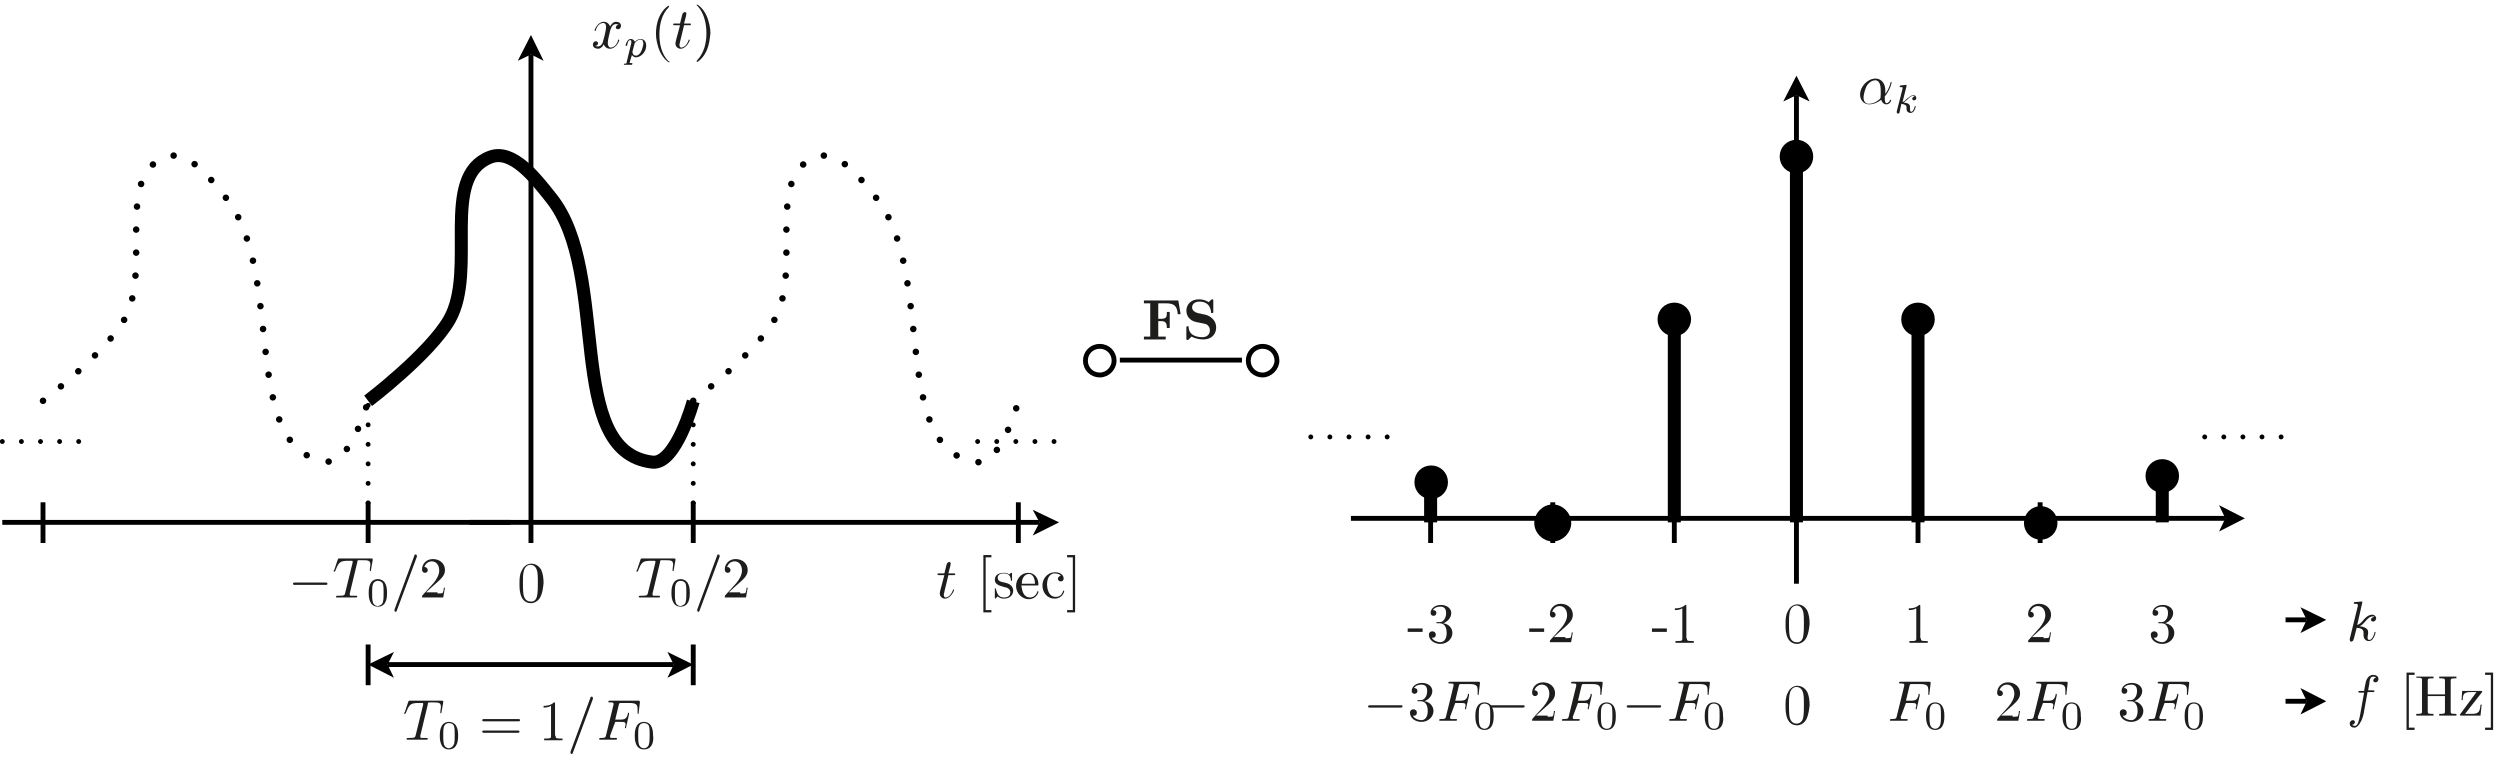 <?xml version="1.0" encoding="utf-8"?>
<!-- Generator: Adobe Illustrator 22.1.0, SVG Export Plug-In . SVG Version: 6.00 Build 0)  -->
<svg version="1.1" id="Layer_1" xmlns="http://www.w3.org/2000/svg" xmlns:xlink="http://www.w3.org/1999/xlink" x="0px" y="0px"
	 viewBox="0 0 436 135.3" style="enable-background:new 0 0 436 135.3;" xml:space="preserve">
<style type="text/css">
	.st0{fill:none;stroke:#000000;stroke-width:0.85;stroke-miterlimit:10;}
	.st1{fill:#1D1D1B;}
	.st2{fill:none;stroke:#000000;stroke-width:2.268;stroke-miterlimit:10;}
	.st3{stroke:#000000;stroke-width:0.85;stroke-miterlimit:10;}
	.st4{fill:none;stroke:#000000;stroke-width:0.85;stroke-linecap:round;stroke-miterlimit:10;stroke-dasharray:0,3.331;}
	.st5{fill:none;stroke:#000000;stroke-width:0.85;stroke-linecap:round;stroke-miterlimit:10;stroke-dasharray:0,3.402;}
	.st6{fill:none;stroke:#000000;stroke-width:1.134;stroke-linecap:round;stroke-miterlimit:10;stroke-dasharray:0,4.016;}
</style>
<g>
	<path class="st0" d="M194.3,62.9c0-1.4-1.1-2.5-2.5-2.5c-1.4,0-2.5,1.1-2.5,2.5s1.1,2.5,2.5,2.5C193.2,65.4,194.3,64.2,194.3,62.9
		L194.3,62.9z M195.3,62.8h21.3 M222.7,62.9c0-1.4-1.1-2.5-2.5-2.5c-1.4,0-2.5,1.1-2.5,2.5s1.1,2.5,2.5,2.5
		C221.5,65.4,222.7,64.2,222.7,62.9L222.7,62.9z"/>
	<g>
		<path class="st1" d="M205.9,54.8h-0.5c-0.1-1.2-0.4-1.9-2-1.9H202v2.7h0.5c1,0,1-0.4,1-1.2h0.5v2.8h-0.5c0-0.7-0.1-1.2-1-1.2H202
			v2.7h1.3v0.5c-0.4,0-1.5,0-2,0c-0.4,0-1.4,0-1.8,0v-0.5h1.1v-5.8h-1.1v-0.5h6L205.9,54.8z"/>
		<path class="st1" d="M212.1,57.1c0,1-0.6,2.1-2.3,2.1c-0.4,0-1.3-0.1-2-0.5l-0.5,0.5c-0.1,0.1-0.1,0.1-0.2,0.1
			c-0.2,0-0.2-0.1-0.2-0.3v-1.8c0-0.2,0-0.3,0.2-0.3c0.2,0,0.2,0,0.2,0.2c0.1,1.5,1.6,1.7,2.4,1.7c1,0,1.3-0.7,1.3-1.2
			c0-0.5-0.2-0.7-0.4-0.9c-0.2-0.2-0.4-0.2-1.3-0.4c-1.1-0.2-1.4-0.3-1.9-0.8c-0.2-0.2-0.5-0.7-0.5-1.3c0-1,0.7-2,2.2-2
			c0.5,0,1.1,0.1,1.7,0.5l0.4-0.4c0.1-0.1,0.1-0.1,0.2-0.1c0.2,0,0.2,0.1,0.2,0.3v1.8c0,0.2,0,0.3-0.2,0.3c-0.2,0-0.2,0-0.2-0.3
			c-0.2-1.4-1.2-1.7-2-1.7c-1,0-1.3,0.6-1.3,1c0,0.6,0.6,0.9,1,1l1.4,0.3C211.3,55.2,212.1,56,212.1,57.1z"/>
	</g>
	<polyline points="387,92.7 391.5,90.4 387,88.1 388.1,90.4 	"/>
	<line class="st0" x1="235.6" y1="90.4" x2="388.1" y2="90.4"/>
	<polyline points="315.6,17.7 313.3,13.2 311,17.7 313.3,16.6 	"/>
	<line class="st0" x1="313.3" y1="101.8" x2="313.3" y2="16.6"/>
	<line class="st2" x1="313.3" y1="91.1" x2="313.3" y2="27.4"/>
	<path class="st3" d="M315.8,27.3c0-1.4-1.1-2.5-2.5-2.5s-2.5,1.1-2.5,2.5s1.1,2.5,2.5,2.5S315.8,28.7,315.8,27.3L315.8,27.3z"/>
	<path class="st3" d="M358.4,91.2c0-1.4-1.1-2.5-2.5-2.5s-2.5,1.1-2.5,2.5s1.1,2.5,2.5,2.5S358.4,92.6,358.4,91.2L358.4,91.2z"/>
	<path class="st3" d="M294.5,55.7c0-1.4-1.1-2.5-2.5-2.5s-2.5,1.1-2.5,2.5s1.1,2.5,2.5,2.5S294.5,57,294.5,55.7L294.5,55.7z"/>
	<line class="st2" x1="292" y1="91.1" x2="292" y2="55.7"/>
	<path class="st3" d="M252.1,84.1c0-1.4-1.1-2.5-2.5-2.5s-2.5,1.1-2.5,2.5s1.1,2.5,2.5,2.5S252.1,85.5,252.1,84.1L252.1,84.1z"/>
	<line class="st2" x1="249.5" y1="91.1" x2="249.5" y2="84.1"/>
	<path class="st3" d="M273.6,91.2c0-1.5-1.3-2.8-2.8-2.8s-2.8,1.3-2.8,2.8s1.3,2.8,2.8,2.8S273.6,92.7,273.6,91.2L273.6,91.2z"/>
	<g>
		<path class="st1" d="M328.7,16.5c0.5-0.6,0.8-1.3,1-2c0-0.2,0-0.2,0.1-0.2c0.1,0,0.1,0.1,0.1,0.1c0,0-0.2,1.2-1.1,2.3
			c-0.1,0.1-0.1,0.1-0.1,0.3c0,0.2,0,1,0.3,1c0,0,0.4,0,0.6-0.5c0-0.1,0.1-0.1,0.1-0.1c0.1,0,0.1,0,0.1,0.1c0,0.2-0.3,0.7-0.8,0.7
			c-0.4,0-0.8-0.3-0.9-0.8c-0.8,0.6-1.5,0.8-2.1,0.8c-1,0-1.6-0.8-1.6-1.7c0-1.4,1.3-2.8,2.7-2.8c0.7,0,1.7,0.5,1.7,2.1V16.5z
			 M328,16.1c0-0.8,0-2.1-1-2.1c-0.3,0-0.9,0.2-1.4,0.9c-0.3,0.5-0.6,1.6-0.6,2.1c0,0.6,0.3,1.1,0.9,1.1c0.4,0,1.2-0.1,2-0.9
			C328,17.1,328,16.5,328,16.1z"/>
	</g>
	<g>
		<path class="st1" d="M331.8,17.8c0.3-0.1,0.5-0.3,0.8-0.6c0.4-0.3,0.7-0.6,1.1-0.6c0.4,0,0.5,0.3,0.5,0.5c0,0.3-0.2,0.4-0.4,0.4
			c-0.2,0-0.3-0.1-0.3-0.3c0-0.1,0.1-0.3,0.4-0.4c-0.1-0.1-0.1-0.1-0.2-0.1c-0.4,0-0.7,0.3-1.1,0.7c-0.1,0.1-0.4,0.3-0.6,0.5
			c0.3,0,1.1,0.1,1.1,0.7c0,0.1,0,0.2,0,0.2c0,0.2,0,0.2,0,0.3c0,0.2,0.1,0.4,0.2,0.4c0.3,0,0.5-0.5,0.6-0.8c0-0.1,0-0.2,0.1-0.2
			c0,0,0.1,0,0.1,0.1c0,0-0.2,1.1-0.9,1.1c-0.3,0-0.7-0.2-0.7-0.7c0-0.1,0-0.1,0-0.2c0-0.1,0-0.1,0-0.1c0-0.4-0.4-0.5-0.9-0.6
			c0,0.1-0.3,1.3-0.3,1.4c0,0.2-0.1,0.3-0.3,0.3c-0.2,0-0.2-0.1-0.2-0.2c0,0,0,0,0-0.2l1-3.9c0-0.1,0-0.1,0-0.2c0-0.1,0-0.1-0.3-0.1
			c-0.1,0-0.2,0-0.2-0.1c0-0.1,0.1-0.2,0.2-0.2c0.2,0,0.8-0.1,0.9-0.1c0.1,0,0.1,0.1,0.1,0.1c0,0,0,0.1,0,0.1L331.8,17.8z"/>
	</g>
	<g>
		<path class="st1" d="M315.1,111.1c-0.4,0.9-1.2,1.2-1.7,1.2c-0.5,0-1.2-0.2-1.6-1c-0.4-0.8-0.4-1.7-0.4-2.4c0-0.8,0-1.6,0.4-2.3
			c0.4-0.9,1.1-1.2,1.7-1.2c0.4,0,1.2,0.2,1.7,1.1c0.3,0.7,0.4,1.5,0.4,2.3C315.5,109.7,315.4,110.4,315.1,111.1z M314.5,110.8
			c0.1-0.6,0.1-1.3,0.1-2.1c0-0.6,0-1.4-0.1-1.9c-0.2-1-0.8-1.2-1.2-1.2c-0.2,0-1,0.1-1.2,1.3c-0.1,0.5-0.1,1.2-0.1,1.8
			c0,0.6,0,1.5,0.1,2.1c0.2,1,0.8,1.2,1.2,1.2C313.8,112.1,314.4,111.8,314.5,110.8z"/>
		<path class="st1" d="M335,111.3c0,0.4,0,0.5,0.9,0.5h0.3v0.3c-0.3,0-1.2,0-1.6,0s-1.3,0-1.6,0v-0.3h0.3c0.9,0,0.9-0.1,0.9-0.5
			v-5.2c-0.5,0.3-1.1,0.3-1.3,0.3v-0.3c0.3,0,1.2,0,1.8-0.6c0.2,0,0.2,0,0.2,0.3V111.3z"/>
		<path class="st1" d="M356.4,111.3c0.2,0,0.9,0,0.9-0.1c0.1-0.1,0.2-0.6,0.2-0.9h0.2l-0.3,1.7h-3.7c0-0.2,0-0.3,0.1-0.4l1.9-2.1
			c0.5-0.6,1-1.4,1-2.2c0-0.8-0.4-1.6-1.3-1.6c-0.6,0-1.1,0.4-1.3,1c0,0,0,0,0.1,0c0.3,0,0.5,0.3,0.5,0.5c0,0.4-0.3,0.5-0.5,0.5
			c0,0-0.5,0-0.5-0.6c0-0.9,0.7-1.8,1.9-1.8c1.2,0,2.1,0.8,2.1,1.9c0,1-0.6,1.5-2.2,2.9l-1.1,1H356.4z"/>
		<path class="st1" d="M379.2,110.4c0,1-0.9,1.9-2.1,1.9c-1.1,0-2-0.7-2-1.6c0-0.4,0.3-0.6,0.6-0.6c0.3,0,0.6,0.2,0.6,0.6
			c0,0.4-0.3,0.6-0.7,0.5c0.3,0.6,1.1,0.8,1.5,0.8c0.4,0,1.1-0.3,1.1-1.6c0-1-0.4-1.7-1.2-1.7h-0.4c-0.2,0-0.2,0-0.2-0.1
			c0-0.1,0.1-0.1,0.1-0.1c0.1,0,0.3,0,0.4,0c0.2,0,0.6,0,0.9-0.5c0.3-0.4,0.3-1,0.3-1.1c0-0.9-0.5-1.1-1-1.1c-0.4,0-1,0.1-1.3,0.6
			c0.1,0,0.6,0,0.6,0.5c0,0.3-0.2,0.5-0.5,0.5c-0.3,0-0.5-0.2-0.5-0.5c0-0.8,0.8-1.4,1.8-1.4c1,0,1.8,0.6,1.8,1.4
			c0,0.8-0.6,1.5-1.4,1.8C378.5,108.8,379.2,109.5,379.2,110.4z"/>
	</g>
	<g>
		<path class="st1" d="M288.1,110.2v-0.6h2.6v0.6H288.1z"/>
		<path class="st1" d="M294.2,111.3c0,0.4,0,0.5,0.9,0.5h0.3v0.3c-0.3,0-1.2,0-1.6,0s-1.3,0-1.6,0v-0.3h0.3c0.9,0,0.9-0.1,0.9-0.5
			v-5.2c-0.5,0.3-1.1,0.3-1.3,0.3v-0.3c0.3,0,1.2,0,1.8-0.6c0.2,0,0.2,0,0.2,0.3V111.3z"/>
	</g>
	<g>
		<path class="st1" d="M266.7,110.2v-0.6h2.6v0.6H266.7z"/>
		<path class="st1" d="M273,111.3c0.2,0,0.9,0,0.9-0.1c0.1-0.1,0.2-0.6,0.2-0.9h0.2l-0.3,1.7h-3.7c0-0.2,0-0.3,0.1-0.4l1.9-2.1
			c0.5-0.6,1-1.4,1-2.2c0-0.8-0.4-1.6-1.3-1.6c-0.6,0-1.1,0.4-1.3,1c0,0,0,0,0.1,0c0.3,0,0.5,0.3,0.5,0.5c0,0.4-0.3,0.5-0.5,0.5
			c0,0-0.5,0-0.5-0.6c0-0.9,0.7-1.8,1.9-1.8c1.2,0,2.1,0.8,2.1,1.9c0,1-0.6,1.5-2.2,2.9l-1.1,1H273z"/>
	</g>
	<g>
		<path class="st1" d="M245.5,110.2v-0.6h2.6v0.6H245.5z"/>
		<path class="st1" d="M253.3,110.4c0,1-0.9,1.9-2.1,1.9c-1.1,0-2-0.7-2-1.6c0-0.4,0.3-0.6,0.6-0.6c0.3,0,0.6,0.2,0.6,0.6
			c0,0.4-0.3,0.6-0.7,0.5c0.3,0.6,1.1,0.8,1.5,0.8c0.4,0,1.1-0.3,1.1-1.6c0-1-0.4-1.7-1.2-1.7h-0.4c-0.2,0-0.2,0-0.2-0.1
			c0-0.1,0.1-0.1,0.1-0.1c0.1,0,0.3,0,0.4,0c0.2,0,0.6,0,0.9-0.5c0.3-0.4,0.3-1,0.3-1.1c0-0.9-0.5-1.1-1-1.1c-0.4,0-1,0.1-1.3,0.6
			c0.1,0,0.6,0,0.6,0.5c0,0.3-0.2,0.5-0.5,0.5c-0.3,0-0.5-0.2-0.5-0.5c0-0.8,0.8-1.4,1.8-1.4c1,0,1.8,0.6,1.8,1.4
			c0,0.8-0.6,1.5-1.4,1.8C252.6,108.8,253.3,109.5,253.3,110.4z"/>
	</g>
	<polyline points="401.2,124.6 405.7,122.3 401.2,120 402.3,122.3 	"/>
	<line class="st0" x1="398.6" y1="122.3" x2="402.3" y2="122.3"/>
	<g>
		<path class="st1" d="M331.5,125c0,0.1,0,0.2,0,0.2c0,0.1,0,0.2,0.3,0.2c0.2,0,0.3,0,0.5,0c0.2,0,0.2,0,0.3,0c0,0,0.1,0,0.1,0.1
			c0,0.2-0.1,0.2-0.2,0.2c-0.3,0-1.2,0-1.5,0c-0.3,0-1,0-1.3,0c0,0-0.1,0-0.1-0.1c0-0.2,0.1-0.2,0.3-0.2c0.8,0,0.8-0.1,0.9-0.5
			l1.3-5.3c0-0.2,0-0.2,0-0.2c0-0.2-0.3-0.2-0.6-0.2c-0.2,0-0.3,0-0.3-0.1c0-0.2,0.1-0.2,0.3-0.2h4.9c0.3,0,0.3,0,0.3,0.3l-0.2,1.7
			c0,0.2,0,0.3-0.1,0.3c-0.1,0-0.1-0.1-0.1-0.1c0,0,0,0,0-0.2c0-0.3,0-0.3,0-0.5c0-0.8-0.2-1.1-1.5-1.1h-1.3c-0.4,0-0.4,0-0.5,0.4
			l-0.6,2.5h0.9c0.8,0,1.1-0.2,1.3-1c0-0.2,0-0.2,0.1-0.2s0.1,0.1,0.1,0.1c0,0,0,0,0,0.2l-0.5,2.2c0,0.2,0,0.2-0.1,0.2
			c-0.1,0-0.1,0-0.1-0.1c0,0,0-0.1,0-0.1c0.1-0.3,0.1-0.4,0.1-0.5c0-0.3-0.1-0.4-0.8-0.4h-1L331.5,125z"/>
	</g>
	<g>
		<path class="st1" d="M337.5,127.3c-1.6,0-1.6-1.9-1.6-2.4s0-2.4,1.6-2.4c0.6,0,1,0.3,1.2,0.6c0.3,0.5,0.4,1,0.4,1.8
			C339.1,125.5,339.1,127.3,337.5,127.3z M338.4,126.3c0.1-0.4,0.1-1,0.1-1.5c0-0.6,0-1.1-0.1-1.5c-0.1-0.4-0.5-0.6-0.9-0.6
			c-0.3,0-0.7,0.1-0.9,0.7c-0.1,0.4-0.1,0.9-0.1,1.4c0,0.5,0,1.1,0.1,1.5c0.1,0.6,0.6,0.8,0.9,0.8
			C337.7,127.1,338.2,127,338.4,126.3z"/>
	</g>
	<g>
		<path class="st1" d="M351,125c0.2,0,0.9,0,0.9-0.1c0.1-0.1,0.2-0.6,0.2-0.9h0.2l-0.3,1.7h-3.7c0-0.2,0-0.3,0.1-0.4l1.9-2.1
			c0.5-0.6,1-1.4,1-2.2c0-0.8-0.4-1.6-1.3-1.6c-0.6,0-1.1,0.4-1.3,1c0,0,0,0,0.1,0c0.3,0,0.5,0.3,0.5,0.5c0,0.4-0.3,0.5-0.5,0.5
			c0,0-0.5,0-0.5-0.6c0-0.9,0.7-1.8,1.9-1.8c1.2,0,2.1,0.8,2.1,1.9c0,1-0.6,1.5-2.2,2.9l-1.1,1H351z"/>
	</g>
	<g>
		<path class="st1" d="M355.4,125c0,0.1,0,0.2,0,0.2c0,0.1,0,0.2,0.3,0.2c0.2,0,0.3,0,0.5,0c0.2,0,0.2,0,0.3,0c0,0,0.1,0,0.1,0.1
			c0,0.2-0.1,0.2-0.2,0.2c-0.3,0-1.2,0-1.5,0c-0.3,0-1,0-1.3,0c0,0-0.1,0-0.1-0.1c0-0.2,0.1-0.2,0.3-0.2c0.8,0,0.8-0.1,0.9-0.5
			l1.3-5.3c0-0.2,0-0.2,0-0.2c0-0.2-0.3-0.2-0.6-0.2c-0.2,0-0.3,0-0.3-0.1c0-0.2,0.1-0.2,0.3-0.2h4.9c0.3,0,0.3,0,0.3,0.3l-0.2,1.7
			c0,0.2,0,0.3-0.1,0.3c-0.1,0-0.1-0.1-0.1-0.1c0,0,0,0,0-0.2c0-0.3,0-0.3,0-0.5c0-0.8-0.2-1.1-1.5-1.1h-1.3c-0.4,0-0.4,0-0.5,0.4
			l-0.6,2.5h0.9c0.8,0,1.1-0.2,1.3-1c0-0.2,0-0.2,0.1-0.2s0.1,0.1,0.1,0.1c0,0,0,0,0,0.2l-0.5,2.2c0,0.2,0,0.2-0.1,0.2
			c-0.1,0-0.1,0-0.1-0.1c0,0,0-0.1,0-0.1c0.1-0.3,0.1-0.4,0.1-0.5c0-0.3-0.1-0.4-0.8-0.4h-1L355.4,125z"/>
	</g>
	<g>
		<path class="st1" d="M361.3,127.3c-1.6,0-1.6-1.9-1.6-2.4s0-2.4,1.6-2.4c0.6,0,1,0.3,1.2,0.6c0.3,0.5,0.4,1,0.4,1.8
			C363,125.5,363,127.3,361.3,127.3z M362.2,126.3c0.1-0.4,0.1-1,0.1-1.5c0-0.6,0-1.1-0.1-1.5c-0.1-0.4-0.5-0.6-0.9-0.6
			c-0.3,0-0.7,0.1-0.9,0.7c-0.1,0.4-0.1,0.9-0.1,1.4c0,0.5,0,1.1,0.1,1.5c0.1,0.6,0.6,0.8,0.9,0.8
			C361.6,127.1,362.1,127,362.2,126.3z"/>
	</g>
	<g>
		<path class="st1" d="M373.8,124c0,1-0.9,1.9-2.1,1.9c-1.1,0-2-0.7-2-1.6c0-0.4,0.3-0.6,0.6-0.6c0.3,0,0.6,0.2,0.6,0.6
			c0,0.4-0.3,0.6-0.7,0.5c0.3,0.6,1.1,0.8,1.5,0.8c0.4,0,1.1-0.3,1.1-1.6c0-1-0.4-1.7-1.2-1.7h-0.4c-0.2,0-0.2,0-0.2-0.1
			c0-0.1,0.1-0.1,0.1-0.1c0.1,0,0.3,0,0.4,0c0.2,0,0.6,0,0.9-0.5c0.3-0.4,0.3-1,0.3-1.1c0-0.9-0.5-1.1-1-1.1c-0.4,0-1,0.1-1.3,0.6
			c0.1,0,0.6,0,0.6,0.5c0,0.3-0.2,0.5-0.5,0.5c-0.3,0-0.5-0.2-0.5-0.5c0-0.8,0.8-1.4,1.8-1.4c1,0,1.8,0.6,1.8,1.4
			c0,0.8-0.6,1.5-1.4,1.8C373.1,122.4,373.8,123.2,373.8,124z"/>
	</g>
	<g>
		<path class="st1" d="M376.6,125c0,0.1,0,0.2,0,0.2c0,0.1,0,0.2,0.3,0.2c0.2,0,0.3,0,0.5,0c0.2,0,0.2,0,0.3,0c0,0,0.1,0,0.1,0.1
			c0,0.2-0.1,0.2-0.2,0.2c-0.3,0-1.2,0-1.5,0c-0.3,0-1,0-1.3,0c0,0-0.1,0-0.1-0.1c0-0.2,0.1-0.2,0.3-0.2c0.8,0,0.8-0.1,0.9-0.5
			l1.3-5.3c0-0.2,0-0.2,0-0.2c0-0.2-0.3-0.2-0.6-0.2c-0.2,0-0.3,0-0.3-0.1c0-0.2,0.1-0.2,0.3-0.2h4.9c0.3,0,0.3,0,0.3,0.3l-0.2,1.7
			c0,0.2,0,0.3-0.1,0.3c-0.1,0-0.1-0.1-0.1-0.1c0,0,0,0,0-0.2c0-0.3,0-0.3,0-0.5c0-0.8-0.2-1.1-1.5-1.1h-1.3c-0.4,0-0.4,0-0.5,0.4
			l-0.6,2.5h0.9c0.8,0,1.1-0.2,1.3-1c0-0.2,0-0.2,0.1-0.2s0.1,0.1,0.1,0.1c0,0,0,0,0,0.2l-0.5,2.2c0,0.2,0,0.2-0.1,0.2
			c-0.1,0-0.1,0-0.1-0.1c0,0,0-0.1,0-0.1c0.1-0.3,0.1-0.4,0.1-0.5c0-0.3-0.1-0.4-0.8-0.4h-1L376.6,125z"/>
	</g>
	<g>
		<path class="st1" d="M382.6,127.3c-1.6,0-1.6-1.9-1.6-2.4s0-2.4,1.6-2.4c0.6,0,1,0.3,1.2,0.6c0.3,0.5,0.4,1,0.4,1.8
			C384.2,125.5,384.2,127.3,382.6,127.3z M383.5,126.3c0.1-0.4,0.1-1,0.1-1.5c0-0.6,0-1.1-0.1-1.5c-0.1-0.4-0.5-0.6-0.9-0.6
			c-0.3,0-0.7,0.1-0.9,0.7c-0.1,0.4-0.1,0.9-0.1,1.4c0,0.5,0,1.1,0.1,1.5c0.1,0.6,0.6,0.8,0.9,0.8
			C382.9,127.1,383.3,127,383.5,126.3z"/>
	</g>
	<g>
		<path class="st1" d="M284,123.4c-0.2,0-0.3,0-0.3-0.2s0.2-0.2,0.3-0.2h5.4c0.2,0,0.3,0,0.3,0.2s-0.2,0.2-0.3,0.2H284z"/>
	</g>
	<g>
		<path class="st1" d="M293,125c0,0.1,0,0.2,0,0.2c0,0.1,0,0.2,0.3,0.2c0.2,0,0.3,0,0.5,0c0.2,0,0.2,0,0.3,0c0,0,0.1,0,0.1,0.1
			c0,0.2-0.1,0.2-0.2,0.2c-0.3,0-1.2,0-1.5,0c-0.3,0-1,0-1.3,0c0,0-0.1,0-0.1-0.1c0-0.2,0.1-0.2,0.3-0.2c0.8,0,0.8-0.1,0.9-0.5
			l1.3-5.3c0-0.2,0-0.2,0-0.2c0-0.2-0.3-0.2-0.6-0.2c-0.2,0-0.3,0-0.3-0.1c0-0.2,0.1-0.2,0.3-0.2h4.9c0.3,0,0.3,0,0.3,0.3l-0.2,1.7
			c0,0.2,0,0.3-0.1,0.3c-0.1,0-0.1-0.1-0.1-0.1c0,0,0,0,0-0.2c0-0.3,0-0.3,0-0.5c0-0.8-0.2-1.1-1.5-1.1h-1.3c-0.4,0-0.4,0-0.5,0.4
			l-0.6,2.5h0.9c0.8,0,1.1-0.2,1.3-1c0-0.2,0-0.2,0.1-0.2s0.1,0.1,0.1,0.1c0,0,0,0,0,0.2l-0.5,2.2c0,0.2,0,0.2-0.1,0.2
			c-0.1,0-0.1,0-0.1-0.1c0,0,0-0.1,0-0.1c0.1-0.3,0.1-0.4,0.1-0.5c0-0.3-0.1-0.4-0.8-0.4h-1L293,125z"/>
	</g>
	<g>
		<path class="st1" d="M298.9,127.3c-1.6,0-1.6-1.9-1.6-2.4s0-2.4,1.6-2.4c0.6,0,1,0.3,1.2,0.6c0.3,0.5,0.4,1,0.4,1.8
			C300.6,125.5,300.6,127.3,298.9,127.3z M299.8,126.3c0.1-0.4,0.1-1,0.1-1.5c0-0.6,0-1.1-0.1-1.5c-0.1-0.4-0.5-0.6-0.9-0.6
			c-0.3,0-0.7,0.1-0.9,0.7c-0.1,0.4-0.1,0.9-0.1,1.4c0,0.5,0,1.1,0.1,1.5c0.1,0.6,0.6,0.8,0.9,0.8
			C299.2,127.1,299.7,127,299.8,126.3z"/>
	</g>
	<g>
		<path class="st1" d="M260.2,123.4c-0.2,0-0.3,0-0.3-0.2s0.2-0.2,0.3-0.2h5.4c0.2,0,0.3,0,0.3,0.2s-0.2,0.2-0.3,0.2H260.2z"/>
	</g>
	<g>
		<path class="st1" d="M269.9,125c0.2,0,0.9,0,0.9-0.1c0.1-0.1,0.2-0.6,0.2-0.9h0.2l-0.3,1.7h-3.7c0-0.2,0-0.3,0.1-0.4l1.9-2.1
			c0.5-0.6,1-1.4,1-2.2c0-0.8-0.4-1.6-1.3-1.6c-0.6,0-1.1,0.4-1.3,1c0,0,0,0,0.1,0c0.3,0,0.5,0.3,0.5,0.5c0,0.4-0.3,0.5-0.5,0.5
			c0,0-0.5,0-0.5-0.6c0-0.9,0.7-1.8,1.9-1.8c1.2,0,2.1,0.8,2.1,1.9c0,1-0.6,1.5-2.2,2.9l-1.1,1H269.9z"/>
	</g>
	<g>
		<path class="st1" d="M274.3,125c0,0.1,0,0.2,0,0.2c0,0.1,0,0.2,0.3,0.2c0.2,0,0.3,0,0.5,0c0.2,0,0.2,0,0.3,0c0,0,0.1,0,0.1,0.1
			c0,0.2-0.1,0.2-0.2,0.2c-0.3,0-1.2,0-1.5,0c-0.3,0-1,0-1.3,0c0,0-0.1,0-0.1-0.1c0-0.2,0.1-0.2,0.3-0.2c0.8,0,0.8-0.1,0.9-0.5
			l1.3-5.3c0-0.2,0-0.2,0-0.2c0-0.2-0.3-0.2-0.6-0.2c-0.2,0-0.3,0-0.3-0.1c0-0.2,0.1-0.2,0.3-0.2h4.9c0.3,0,0.3,0,0.3,0.3l-0.2,1.7
			c0,0.2,0,0.3-0.1,0.3c-0.1,0-0.1-0.1-0.1-0.1c0,0,0,0,0-0.2c0-0.3,0-0.3,0-0.5c0-0.8-0.2-1.1-1.5-1.1h-1.3c-0.4,0-0.4,0-0.5,0.4
			l-0.6,2.5h0.9c0.8,0,1.1-0.2,1.3-1c0-0.2,0-0.2,0.1-0.2s0.1,0.1,0.1,0.1c0,0,0,0,0,0.2l-0.5,2.2c0,0.2,0,0.2-0.1,0.2
			c-0.1,0-0.1,0-0.1-0.1c0,0,0-0.1,0-0.1c0.1-0.3,0.1-0.4,0.1-0.5c0-0.3-0.1-0.4-0.8-0.4h-1L274.3,125z"/>
	</g>
	<g>
		<path class="st1" d="M280.2,127.3c-1.6,0-1.6-1.9-1.6-2.4s0-2.4,1.6-2.4c0.6,0,1,0.3,1.2,0.6c0.3,0.5,0.4,1,0.4,1.8
			C281.8,125.5,281.8,127.3,280.2,127.3z M281.1,126.3c0.1-0.4,0.1-1,0.1-1.5c0-0.6,0-1.1-0.1-1.5c-0.1-0.4-0.5-0.6-0.9-0.6
			c-0.3,0-0.7,0.1-0.9,0.7c-0.1,0.4-0.1,0.9-0.1,1.4c0,0.5,0,1.1,0.1,1.5c0.1,0.6,0.6,0.8,0.9,0.8C280.5,127.1,281,127,281.1,126.3z
			"/>
	</g>
	<g>
		<path class="st1" d="M238.9,123.4c-0.2,0-0.3,0-0.3-0.2s0.2-0.2,0.3-0.2h5.4c0.2,0,0.3,0,0.3,0.2s-0.2,0.2-0.3,0.2H238.9z"/>
	</g>
	<g>
		<path class="st1" d="M250,124c0,1-0.9,1.9-2.1,1.9c-1.1,0-2-0.7-2-1.6c0-0.4,0.3-0.6,0.6-0.6c0.3,0,0.6,0.2,0.6,0.6
			c0,0.4-0.3,0.6-0.7,0.5c0.3,0.6,1.1,0.8,1.5,0.8c0.4,0,1.1-0.3,1.1-1.6c0-1-0.4-1.7-1.2-1.7h-0.4c-0.2,0-0.2,0-0.2-0.1
			c0-0.1,0.1-0.1,0.1-0.1c0.1,0,0.3,0,0.4,0c0.2,0,0.6,0,0.9-0.5c0.3-0.4,0.3-1,0.3-1.1c0-0.9-0.5-1.1-1-1.1c-0.4,0-1,0.1-1.3,0.6
			c0.1,0,0.6,0,0.6,0.5c0,0.3-0.2,0.5-0.5,0.5c-0.3,0-0.5-0.2-0.5-0.5c0-0.8,0.8-1.4,1.8-1.4c1,0,1.8,0.6,1.8,1.4
			c0,0.8-0.6,1.5-1.4,1.8C249.4,122.4,250,123.2,250,124z"/>
	</g>
	<g>
		<path class="st1" d="M252.9,125c0,0.1,0,0.2,0,0.2c0,0.1,0,0.2,0.3,0.2c0.2,0,0.3,0,0.5,0c0.2,0,0.2,0,0.3,0c0,0,0.1,0,0.1,0.1
			c0,0.2-0.1,0.2-0.2,0.2c-0.3,0-1.2,0-1.5,0c-0.3,0-1,0-1.3,0c0,0-0.1,0-0.1-0.1c0-0.2,0.1-0.2,0.3-0.2c0.8,0,0.8-0.1,0.9-0.5
			l1.3-5.3c0-0.2,0-0.2,0-0.2c0-0.2-0.3-0.2-0.6-0.2c-0.2,0-0.3,0-0.3-0.1c0-0.2,0.1-0.2,0.3-0.2h4.9c0.3,0,0.3,0,0.3,0.3l-0.2,1.7
			c0,0.2,0,0.3-0.1,0.3c-0.1,0-0.1-0.1-0.1-0.1c0,0,0,0,0-0.2c0-0.3,0-0.3,0-0.5c0-0.8-0.2-1.1-1.5-1.1h-1.3c-0.4,0-0.4,0-0.5,0.4
			l-0.6,2.5h0.9c0.8,0,1.1-0.2,1.3-1c0-0.2,0-0.2,0.1-0.2s0.1,0.1,0.1,0.1c0,0,0,0,0,0.2l-0.5,2.2c0,0.2,0,0.2-0.1,0.2
			c-0.1,0-0.1,0-0.1-0.1c0,0,0-0.1,0-0.1c0.1-0.3,0.1-0.4,0.1-0.5c0-0.3-0.1-0.4-0.8-0.4h-1L252.9,125z"/>
	</g>
	<g>
		<path class="st1" d="M258.9,127.3c-1.6,0-1.6-1.9-1.6-2.4s0-2.4,1.6-2.4c0.6,0,1,0.3,1.2,0.6c0.3,0.5,0.4,1,0.4,1.8
			C260.5,125.5,260.5,127.3,258.9,127.3z M259.8,126.3c0.1-0.4,0.1-1,0.1-1.5c0-0.6,0-1.1-0.1-1.5c-0.1-0.4-0.5-0.6-0.9-0.6
			c-0.3,0-0.7,0.1-0.9,0.7c-0.1,0.4-0.1,0.9-0.1,1.4c0,0.5,0,1.1,0.1,1.5c0.1,0.6,0.6,0.8,0.9,0.8
			C259.1,127.1,259.6,127,259.8,126.3z"/>
	</g>
	<g>
		<path class="st1" d="M315.1,125.3c-0.4,0.9-1.2,1.2-1.7,1.2c-0.5,0-1.2-0.2-1.6-1c-0.4-0.8-0.4-1.7-0.4-2.4c0-0.8,0-1.6,0.4-2.3
			c0.4-0.9,1.1-1.2,1.7-1.2c0.4,0,1.2,0.2,1.7,1.1c0.3,0.7,0.4,1.5,0.4,2.3C315.5,123.8,315.4,124.6,315.1,125.3z M314.5,125
			c0.1-0.6,0.1-1.3,0.1-2.1c0-0.6,0-1.4-0.1-1.9c-0.2-1-0.8-1.2-1.2-1.2c-0.2,0-1,0.1-1.2,1.3c-0.1,0.5-0.1,1.2-0.1,1.8
			c0,0.6,0,1.5,0.1,2.1c0.2,1,0.8,1.2,1.2,1.2C313.8,126.2,314.4,125.9,314.5,125z"/>
	</g>
	<g>
		<path class="st1" d="M412.3,124c0,0.1-0.2,1.3-0.6,1.9c-0.2,0.4-0.6,1-1.1,1c-0.4,0-0.8-0.2-0.8-0.7c0-0.4,0.3-0.6,0.5-0.6
			c0.2,0,0.4,0.1,0.4,0.3c0,0.1-0.1,0.5-0.5,0.5c0.2,0.2,0.4,0.2,0.5,0.2c0.5,0,0.7-0.9,0.9-1.9l0.7-3.9h-0.7c-0.2,0-0.3,0-0.3-0.1
			c0-0.2,0.1-0.2,0.3-0.2h0.7c0.2-1.3,0.3-1.4,0.3-1.6c0.3-1,0.9-1.2,1.3-1.2c0.4,0,0.9,0.2,0.9,0.7c0,0.4-0.3,0.6-0.5,0.6
			c-0.2,0-0.4-0.1-0.4-0.3c0-0.1,0.1-0.5,0.5-0.5c-0.2-0.2-0.4-0.2-0.5-0.2c-0.2,0-0.4,0.1-0.5,0.3c-0.1,0.1-0.2,0.8-0.2,1l-0.2,1.1
			h0.8c0.2,0,0.3,0,0.3,0.1c0,0.2-0.1,0.2-0.3,0.2h-0.9L412.3,124z"/>
	</g>
	<g>
		<path class="st1" d="M419.7,127.3v-10h1.4v0.4h-1v9.2h1v0.4H419.7z"/>
		<path class="st1" d="M427.4,124c0,0.4,0,0.5,0.8,0.5h0.2v0.3c-0.3,0-1.1,0-1.5,0c-0.4,0-1.1,0-1.5,0v-0.3h0.2
			c0.8,0,0.8-0.1,0.8-0.5v-2.6h-3v2.6c0,0.4,0,0.5,0.8,0.5h0.2v0.3c-0.3,0-1.1,0-1.5,0c-0.4,0-1.1,0-1.5,0v-0.3h0.2
			c0.8,0,0.8-0.1,0.8-0.5v-5.3c0-0.4,0-0.5-0.8-0.5h-0.2V118c0.3,0,1.1,0,1.5,0c0.4,0,1.1,0,1.5,0v0.3h-0.2c-0.8,0-0.8,0.1-0.8,0.5
			v2.3h3v-2.3c0-0.4,0-0.5-0.8-0.5h-0.2V118c0.3,0,1.1,0,1.5,0c0.4,0,1.1,0,1.5,0v0.3h-0.2c-0.8,0-0.8,0.1-0.8,0.5V124z"/>
		<path class="st1" d="M429.9,124.5h1.2c1.2,0,1.4-0.4,1.5-1.6h0.2l-0.2,1.9h-3.3c-0.2,0-0.3,0-0.3-0.1c0,0,0-0.1,0.1-0.2l2.8-3.8
			h-1.1c-1.1,0-1.3,0.4-1.3,1.4h-0.2l0.1-1.6h3.2c0.2,0,0.3,0,0.3,0.1c0,0,0,0.1-0.1,0.2L429.9,124.5z"/>
		<path class="st1" d="M434.8,127.3h-1.4v-0.4h1v-9.2h-1v-0.4h1.4V127.3z"/>
	</g>
	<polyline points="401.2,110.4 405.7,108.1 401.2,105.9 402.3,108.1 	"/>
	<line class="st0" x1="398.6" y1="108.1" x2="402.3" y2="108.1"/>
	<g>
		<path class="st1" d="M411.1,109c0.4-0.1,0.8-0.5,1.1-0.9c0.7-0.8,1.2-0.9,1.5-0.9c0.4,0,0.7,0.3,0.7,0.6c0,0.4-0.3,0.6-0.5,0.6
			c-0.3,0-0.4-0.2-0.4-0.3c0-0.1,0.1-0.5,0.6-0.5c0,0,0,0,0,0c-0.1-0.1-0.1-0.1-0.2-0.1c0,0,0,0-0.1,0c-0.5,0-0.9,0.4-1.4,1
			c-0.2,0.2-0.5,0.6-0.9,0.7c0.8,0.1,1.5,0.4,1.5,1c0,0.1,0,0.1,0,0.3c0,0.2-0.1,0.4-0.1,0.6c0,0.4,0.1,0.5,0.3,0.5
			c0.4,0,0.7-0.5,0.9-1.2c0-0.1,0-0.2,0.1-0.2c0,0,0.1,0,0.1,0.1c0,0-0.1,0.6-0.4,1c-0.2,0.4-0.5,0.5-0.8,0.5c-0.5,0-0.9-0.4-0.9-1
			c0-0.1,0-0.2,0-0.3c0-0.1,0-0.1,0-0.2c0-0.7-0.8-0.8-1.2-0.8c-0.1,0.3-0.5,2.1-0.6,2.2c-0.1,0.1-0.2,0.2-0.3,0.2
			c-0.1,0-0.3,0-0.3-0.3c0-0.1,0-0.1,0-0.2l1.4-5.7l0-0.2c0-0.1,0-0.2-0.5-0.2c-0.1,0-0.2,0-0.2-0.1c0-0.2,0.1-0.2,0.2-0.2
			c0.3,0,1-0.1,1.2-0.1c0.1,0,0.1,0.1,0.1,0.1L411.1,109z"/>
	</g>
	<line class="st2" x1="334.5" y1="91.1" x2="334.5" y2="55.7"/>
	<path class="st3" d="M337,55.7c0-1.4-1.1-2.5-2.5-2.5s-2.5,1.1-2.5,2.5s1.1,2.5,2.5,2.5S337,57,337,55.7L337,55.7z"/>
	<path class="st3" d="M379.6,83c0-1.4-1.1-2.5-2.5-2.5s-2.5,1.1-2.5,2.5s1.1,2.5,2.5,2.5S379.6,84.4,379.6,83L379.6,83z"/>
	<line class="st2" x1="377.1" y1="91.1" x2="377.1" y2="84.1"/>
	<line class="st4" x1="384.5" y1="76.2" x2="398.6" y2="76.2"/>
	<line class="st4" x1="228.6" y1="76.2" x2="242.7" y2="76.2"/>
	<path class="st0" d="M249.5,94.7v-7.1 M270.8,94.7v-7.1 M292,94.7v-7.1 M334.5,94.7v-7.1 M355.8,94.7v-7.1"/>
	<polyline points="94.8,10.6 92.6,6.1 90.3,10.6 92.6,9.5 	"/>
	<path class="st0" d="M92.6,94.7l0-85.2 M81.9,91.1H89"/>
	<g>
		<path class="st1" d="M164.7,103.2c0,0.2-0.1,0.2-0.1,0.5c0,0.3,0.1,0.5,0.3,0.5c0.3,0,0.9-0.2,1.3-1.3c0-0.1,0.1-0.1,0.1-0.1
			c0,0,0.1,0,0.1,0.1c0,0.1-0.6,1.5-1.6,1.5c-0.5,0-0.9-0.4-0.9-0.9c0-0.2,0-0.3,0.8-3.2h-0.9c-0.2,0-0.3,0-0.3-0.1
			c0-0.2,0.1-0.2,0.3-0.2h0.9l0.4-1.6c0.1-0.3,0.4-0.4,0.4-0.4c0.2,0,0.3,0.1,0.3,0.3c0,0.1,0,0.3-0.4,1.7h0.9c0.2,0,0.3,0,0.3,0.1
			c0,0.2-0.1,0.2-0.3,0.2h-0.9L164.7,103.2z"/>
	</g>
	<g>
		<path class="st1" d="M171.5,106.8v-10h1.4v0.4h-1v9.2h1v0.4H171.5z"/>
		<path class="st1" d="M173.9,101.9c-0.3-0.2-0.4-0.5-0.4-0.8c0-0.6,0.4-1.2,1.6-1.2c0.1,0,0.6,0,0.9,0.3c0,0,0.1-0.1,0.2-0.2
			c0.1-0.1,0.1-0.1,0.2-0.1c0.1,0,0.1,0.1,0.1,0.2v1c0,0.2,0,0.2-0.1,0.2c0,0-0.1,0-0.1-0.1c0-0.3-0.1-1.2-1.2-1.2
			c-0.9,0-1.1,0.4-1.1,0.8c0,0.6,0.7,0.7,1.2,0.8c0.4,0.1,0.8,0.2,1.1,0.5c0.1,0.1,0.4,0.4,0.4,0.9c0,0.7-0.5,1.4-1.6,1.4
			c-0.2,0-0.7,0-1.1-0.4c-0.2,0.2-0.2,0.2-0.2,0.2c-0.2,0.2-0.2,0.2-0.2,0.2c-0.1,0-0.1-0.1-0.1-0.2v-1.3c0-0.2,0-0.3,0.1-0.3
			c0.1,0,0.1,0,0.1,0.2c0.2,0.8,0.5,1.4,1.4,1.4c0.8,0,1.1-0.4,1.1-0.9c0-0.7-0.8-0.9-1-0.9C174.5,102.2,174.2,102.1,173.9,101.9z"
			/>
		<path class="st1" d="M178.5,103.5c0.2,0.4,0.6,0.7,1.1,0.7c0.1,0,1,0,1.3-1c0-0.1,0-0.1,0.1-0.1c0,0,0.1,0,0.1,0.1
			c0,0.2-0.4,1.3-1.7,1.3c-1.1,0-2.2-1-2.2-2.3c0-1.2,0.9-2.3,2.1-2.3c1.2,0,1.8,1,1.8,2c0,0.2,0,0.2-0.2,0.2h-2.8
			C178.2,102.3,178.2,103,178.5,103.5z M180.5,101.8c0-0.4-0.1-1.7-1.1-1.7c-0.3,0-1.2,0.3-1.2,1.7H180.5z"/>
		<path class="st1" d="M184.1,104.1c0.4,0,1-0.1,1.3-1c0-0.1,0-0.1,0.1-0.1c0,0,0.1,0,0.1,0.1s-0.3,1.3-1.7,1.3
			c-1.2,0-2.1-1-2.1-2.3c0-1.2,0.9-2.3,2.2-2.3c0.8,0,1.5,0.4,1.5,1.1c0,0.3-0.2,0.5-0.5,0.5c-0.3,0-0.5-0.2-0.5-0.5
			c0-0.1,0.1-0.4,0.5-0.5c-0.3-0.4-1-0.4-1.1-0.4c-0.5,0-1.3,0.4-1.3,2C182.7,103.7,183.5,104.1,184.1,104.1z"/>
		<path class="st1" d="M187.5,106.8h-1.4v-0.4h1v-9.2h-1v-0.4h1.4V106.8z"/>
	</g>
	<polyline points="180.1,93.4 184.7,91.1 180.1,88.9 181.3,91.1 	"/>
	<line class="st0" x1="0.4" y1="91.1" x2="181.3" y2="91.1"/>
	<g>
		<path class="st1" d="M94.3,104c-0.4,0.9-1.2,1.2-1.7,1.2c-0.5,0-1.2-0.2-1.6-1c-0.4-0.8-0.4-1.7-0.4-2.4c0-0.8,0-1.6,0.4-2.3
			c0.4-0.9,1.1-1.2,1.7-1.2c0.4,0,1.2,0.2,1.7,1.1c0.3,0.7,0.4,1.5,0.4,2.3C94.7,102.6,94.6,103.4,94.3,104z M93.7,103.7
			c0.1-0.6,0.1-1.3,0.1-2.1c0-0.6,0-1.4-0.1-1.9c-0.2-1-0.8-1.2-1.2-1.2c-0.2,0-1,0.1-1.2,1.3c-0.1,0.5-0.1,1.2-0.1,1.8
			c0,0.6,0,1.5,0.1,2.1c0.2,1,0.8,1.2,1.2,1.2C93,105,93.6,104.7,93.7,103.7z"/>
	</g>
	<g>
		<path class="st1" d="M113.8,103.5c0,0.1,0,0.2,0,0.2c0,0.2,0.1,0.2,0.4,0.2c0.3,0,0.4,0,0.6,0c0.3,0,0.3,0,0.3,0.1
			c0,0.2-0.1,0.2-0.2,0.2c-0.3,0-0.6,0-0.9,0c-0.3,0-0.5,0-0.8,0c-0.3,0-0.6,0-0.8,0c-0.3,0-0.5,0-0.8,0c-0.1,0-0.2,0-0.2-0.1
			c0-0.2,0.1-0.2,0.4-0.2c1.1,0,1.1-0.1,1.2-0.5l1.3-5.3c0,0,0-0.1,0-0.2c0-0.1,0-0.1-0.3-0.1h-0.4c-1.5,0-1.7,0.2-2.3,1.7
			c-0.1,0.2-0.1,0.2-0.2,0.2c-0.1,0-0.1,0-0.1-0.1c0,0,0-0.2,0.1-0.2l0.6-1.8c0.1-0.2,0.1-0.2,0.3-0.2h5.5c0.2,0,0.3,0,0.3,0.1
			c0,0,0,0.1,0,0.2l-0.3,1.7c0,0.1,0,0.2-0.1,0.2c-0.1,0-0.1-0.1-0.1-0.1c0,0,0-0.2,0-0.2c0-0.3,0.1-0.6,0.1-0.8
			c0-0.8-0.4-0.8-1.5-0.8c-0.2,0-0.5,0-0.6,0c-0.1,0-0.2,0.1-0.2,0.4L113.8,103.5z"/>
	</g>
	<g>
		<path class="st1" d="M118.7,105.8c-1.6,0-1.6-1.9-1.6-2.4s0-2.4,1.6-2.4c0.6,0,1,0.3,1.2,0.6c0.3,0.5,0.4,1,0.4,1.8
			C120.3,104,120.3,105.8,118.7,105.8z M119.6,104.9c0.1-0.4,0.1-1,0.1-1.5c0-0.6,0-1.1-0.1-1.5c-0.1-0.4-0.5-0.6-0.9-0.6
			c-0.3,0-0.7,0.1-0.9,0.7c-0.1,0.4-0.1,0.9-0.1,1.4c0,0.5,0,1.1,0.1,1.5c0.1,0.6,0.6,0.8,0.9,0.8
			C119,105.6,119.5,105.5,119.6,104.9z"/>
	</g>
	<g>
		<path class="st1" d="M122,106.5c-0.1,0.2-0.1,0.2-0.2,0.2c-0.1,0-0.2-0.1-0.2-0.2c0,0,0,0,0-0.2l3.5-9.5c0-0.1,0.1-0.1,0.2-0.1
			c0.1,0,0.2,0.1,0.2,0.2c0,0,0,0,0,0.2L122,106.5z"/>
	</g>
	<g>
		<path class="st1" d="M129.1,103.5c0.2,0,0.9,0,0.9-0.1c0.1-0.1,0.2-0.6,0.2-0.9h0.2l-0.3,1.7h-3.7c0-0.2,0-0.3,0.1-0.4l1.9-2.1
			c0.5-0.6,1-1.4,1-2.2c0-0.8-0.4-1.6-1.3-1.6c-0.6,0-1.1,0.4-1.3,1c0,0,0,0,0.1,0c0.3,0,0.5,0.3,0.5,0.5c0,0.4-0.3,0.5-0.5,0.5
			c0,0-0.5,0-0.5-0.6c0-0.9,0.7-1.8,1.9-1.8c1.2,0,2.1,0.8,2.1,1.9c0,1-0.6,1.5-2.2,2.9l-1.1,1H129.1z"/>
	</g>
	<g>
		<path class="st1" d="M51.4,102c-0.2,0-0.3,0-0.3-0.2s0.2-0.2,0.3-0.2h5.4c0.2,0,0.3,0,0.3,0.2S57,102,56.8,102H51.4z"/>
	</g>
	<g>
		<path class="st1" d="M61,103.5c0,0.1,0,0.2,0,0.2c0,0.2,0.1,0.2,0.4,0.2c0.3,0,0.4,0,0.6,0c0.3,0,0.3,0,0.3,0.1
			c0,0.2-0.1,0.2-0.2,0.2c-0.3,0-0.6,0-0.9,0c-0.3,0-0.5,0-0.8,0c-0.3,0-0.6,0-0.8,0c-0.3,0-0.5,0-0.8,0c-0.1,0-0.2,0-0.2-0.1
			c0-0.2,0.1-0.2,0.4-0.2c1.1,0,1.1-0.1,1.2-0.5l1.3-5.3c0,0,0-0.1,0-0.2c0-0.1,0-0.1-0.3-0.1h-0.4c-1.5,0-1.7,0.2-2.3,1.7
			c-0.1,0.2-0.1,0.2-0.2,0.2c-0.1,0-0.1,0-0.1-0.1c0,0,0-0.2,0.1-0.2l0.6-1.8c0.1-0.2,0.1-0.2,0.3-0.2h5.5c0.2,0,0.3,0,0.3,0.1
			c0,0,0,0.1,0,0.2l-0.3,1.7c0,0.1,0,0.2-0.1,0.2c-0.1,0-0.1-0.1-0.1-0.1c0,0,0-0.2,0-0.2c0-0.3,0.1-0.6,0.1-0.8
			c0-0.8-0.4-0.8-1.5-0.8c-0.2,0-0.5,0-0.6,0c-0.1,0-0.2,0.1-0.2,0.4L61,103.5z"/>
	</g>
	<g>
		<path class="st1" d="M65.9,105.8c-1.6,0-1.6-1.9-1.6-2.4s0-2.4,1.6-2.4c0.6,0,1,0.3,1.2,0.6c0.3,0.5,0.4,1,0.4,1.8
			C67.5,104,67.5,105.8,65.9,105.8z M66.8,104.9c0.1-0.4,0.1-1,0.1-1.5c0-0.6,0-1.1-0.1-1.5c-0.1-0.4-0.5-0.6-0.9-0.6
			c-0.3,0-0.7,0.1-0.9,0.7c-0.1,0.4-0.1,0.9-0.1,1.4c0,0.5,0,1.1,0.1,1.5c0.1,0.6,0.6,0.8,0.9,0.8C66.2,105.6,66.7,105.5,66.8,104.9
			z"/>
	</g>
	<g>
		<path class="st1" d="M69.2,106.5c-0.1,0.2-0.1,0.2-0.2,0.2c-0.1,0-0.2-0.1-0.2-0.2c0,0,0,0,0-0.2l3.5-9.5c0-0.1,0.1-0.1,0.2-0.1
			c0.1,0,0.2,0.1,0.2,0.2c0,0,0,0,0,0.2L69.2,106.5z"/>
	</g>
	<g>
		<path class="st1" d="M76.3,103.5c0.2,0,0.9,0,0.9-0.1c0.1-0.1,0.2-0.6,0.2-0.9h0.2l-0.3,1.7h-3.7c0-0.2,0-0.3,0.1-0.4l1.9-2.1
			c0.5-0.6,1-1.4,1-2.2c0-0.8-0.4-1.6-1.3-1.6c-0.6,0-1.1,0.4-1.3,1c0,0,0,0,0.1,0c0.3,0,0.5,0.3,0.5,0.5c0,0.4-0.3,0.5-0.5,0.5
			c0,0-0.5,0-0.5-0.6c0-0.9,0.7-1.8,1.9-1.8c1.2,0,2.1,0.8,2.1,1.9c0,1-0.6,1.5-2.2,2.9l-1.1,1H76.3z"/>
	</g>
	<path class="st0" d="M64.2,94.7v-7.1 M177.6,94.7v-7.1 M7.5,94.7v-7.1"/>
	<path class="st4" d="M170.5,77h14.2 M0.4,77h14.2"/>
	<path class="st0" d="M64.2,112.4v7.1 M120.9,112.4v7.1"/>
	<polyline points="68.7,113.7 64.2,115.9 68.7,118.2 67.6,115.9 	"/>
	<polyline points="116.4,118.2 120.9,115.9 116.4,113.7 117.5,115.9 	"/>
	<line class="st0" x1="67.6" y1="115.9" x2="117.5" y2="115.9"/>
	<g>
		<path class="st1" d="M73.3,128.3c0,0.1,0,0.2,0,0.2c0,0.2,0.1,0.2,0.4,0.2c0.3,0,0.4,0,0.6,0c0.3,0,0.3,0,0.3,0.1
			c0,0.2-0.1,0.2-0.2,0.2c-0.3,0-0.6,0-0.9,0c-0.3,0-0.5,0-0.8,0c-0.3,0-0.6,0-0.8,0c-0.3,0-0.5,0-0.8,0c-0.1,0-0.2,0-0.2-0.1
			c0-0.2,0.1-0.2,0.4-0.2c1.1,0,1.1-0.1,1.2-0.5l1.3-5.3c0,0,0-0.1,0-0.2c0-0.1,0-0.1-0.3-0.1h-0.4c-1.5,0-1.7,0.2-2.3,1.7
			c-0.1,0.2-0.1,0.2-0.2,0.2c-0.1,0-0.1,0-0.1-0.1c0,0,0-0.2,0.1-0.2l0.6-1.8c0.1-0.2,0.1-0.2,0.3-0.2h5.5c0.2,0,0.3,0,0.3,0.1
			c0,0,0,0.1,0,0.2l-0.3,1.7c0,0.1,0,0.2-0.1,0.2c-0.1,0-0.1-0.1-0.1-0.1c0,0,0-0.2,0-0.2c0-0.3,0.1-0.6,0.1-0.8
			c0-0.8-0.4-0.8-1.5-0.8c-0.2,0-0.5,0-0.6,0c-0.1,0-0.2,0.1-0.2,0.4L73.3,128.3z"/>
	</g>
	<g>
		<path class="st1" d="M78.3,130.7c-1.6,0-1.6-1.9-1.6-2.4s0-2.4,1.6-2.4c0.6,0,1,0.3,1.2,0.6c0.3,0.5,0.4,1,0.4,1.8
			C79.9,128.8,79.9,130.7,78.3,130.7z M79.2,129.7c0.1-0.4,0.1-1,0.1-1.5c0-0.6,0-1.1-0.1-1.5c-0.1-0.4-0.5-0.6-0.9-0.6
			c-0.3,0-0.7,0.1-0.9,0.7c-0.1,0.4-0.1,0.9-0.1,1.4c0,0.5,0,1.1,0.1,1.5c0.1,0.6,0.6,0.8,0.9,0.8C78.5,130.5,79,130.3,79.2,129.7z"
			/>
	</g>
	<g>
		<path class="st1" d="M84.4,125.8c-0.1,0-0.3,0-0.3-0.2c0-0.2,0.2-0.2,0.3-0.2h6c0.1,0,0.3,0,0.3,0.2c0,0.2-0.2,0.2-0.3,0.2H84.4z
			 M84.4,127.8c-0.1,0-0.3,0-0.3-0.2s0.2-0.2,0.3-0.2h5.9c0.1,0,0.3,0,0.3,0.2s-0.2,0.2-0.3,0.2H84.4z"/>
		<path class="st1" d="M96.9,128.3c0,0.4,0,0.5,0.9,0.5h0.3v0.3c-0.3,0-1.2,0-1.6,0c-0.4,0-1.3,0-1.6,0v-0.3h0.3
			c0.9,0,0.9-0.1,0.9-0.5v-5.2c-0.5,0.3-1.1,0.3-1.3,0.3v-0.3c0.3,0,1.2,0,1.8-0.6c0.2,0,0.2,0,0.2,0.3V128.3z"/>
	</g>
	<g>
		<path class="st1" d="M99.9,131.3c-0.1,0.2-0.1,0.2-0.2,0.2c-0.1,0-0.2-0.1-0.2-0.2c0,0,0,0,0-0.2l3.5-9.5c0-0.1,0.1-0.1,0.2-0.1
			c0.1,0,0.2,0.1,0.2,0.2c0,0,0,0,0,0.2L99.9,131.3z"/>
		<path class="st1" d="M106.4,128.3c0,0.1,0,0.2,0,0.2c0,0.1,0,0.2,0.3,0.2c0.2,0,0.3,0,0.5,0c0.2,0,0.2,0,0.3,0c0,0,0.1,0,0.1,0.1
			c0,0.2-0.1,0.2-0.2,0.2c-0.3,0-1.2,0-1.5,0c-0.3,0-1,0-1.3,0c0,0-0.1,0-0.1-0.1c0-0.2,0.1-0.2,0.3-0.2c0.8,0,0.8-0.1,0.9-0.5
			l1.3-5.3c0-0.2,0-0.2,0-0.2c0-0.2-0.3-0.2-0.6-0.2c-0.2,0-0.3,0-0.3-0.1c0-0.2,0.1-0.2,0.3-0.2h4.9c0.2,0,0.3,0,0.3,0.3l-0.2,1.7
			c0,0.2,0,0.3-0.1,0.3c-0.1,0-0.1-0.1-0.1-0.1c0,0,0,0,0-0.2c0-0.3,0-0.3,0-0.5c0-0.8-0.2-1.1-1.5-1.1h-1.3c-0.4,0-0.4,0-0.5,0.4
			l-0.6,2.5h0.9c0.8,0,1.1-0.2,1.3-1c0-0.2,0-0.2,0.1-0.2s0.1,0.1,0.1,0.1c0,0,0,0,0,0.2l-0.5,2.2c0,0.2,0,0.2-0.1,0.2
			c-0.1,0-0.1,0-0.1-0.1c0,0,0-0.1,0-0.1c0.1-0.3,0.1-0.4,0.1-0.5c0-0.3-0.1-0.4-0.8-0.4h-1L106.4,128.3z"/>
	</g>
	<g>
		<path class="st1" d="M112.3,130.7c-1.6,0-1.6-1.9-1.6-2.4s0-2.4,1.6-2.4c0.6,0,1,0.3,1.2,0.6c0.3,0.5,0.4,1,0.4,1.8
			C114,128.8,114,130.7,112.3,130.7z M113.2,129.7c0.1-0.4,0.1-1,0.1-1.5c0-0.6,0-1.1-0.1-1.5c-0.1-0.4-0.5-0.6-0.9-0.6
			c-0.3,0-0.7,0.1-0.9,0.7c-0.1,0.4-0.1,0.9-0.1,1.4c0,0.5,0,1.1,0.1,1.5c0.1,0.6,0.6,0.8,0.9,0.8
			C112.6,130.5,113.1,130.3,113.2,129.7z"/>
	</g>
	<g>
		<path class="st1" d="M106.1,6.7C106,7.2,106,7.4,106,7.6c0,0.3,0.2,0.7,0.5,0.7c0.3,0,1-0.2,1.3-1.3c0-0.1,0-0.1,0.1-0.1
			c0,0,0.1,0,0.1,0.1c0,0.2-0.6,1.5-1.6,1.5c-0.6,0-1-0.4-1.1-0.8c0,0.1-0.4,0.8-1,0.8c-0.4,0-0.9-0.2-0.9-0.7
			c0-0.3,0.2-0.6,0.5-0.6c0.1,0,0.4,0.1,0.4,0.3c0,0.3-0.2,0.5-0.5,0.5c0.2,0.1,0.4,0.1,0.5,0.1c0.4,0,0.8-0.4,0.9-1
			c0.4-1.4,0.5-2.1,0.5-2.4c0-0.6-0.3-0.7-0.5-0.7c-0.3,0-1,0.2-1.3,1.3c0,0.1-0.1,0.1-0.1,0.1c0,0-0.1,0-0.1-0.1
			c0-0.2,0.6-1.5,1.6-1.5c0.3,0,0.8,0.1,1.1,0.8c0.1-0.2,0.5-0.8,1-0.8c0.3,0,0.9,0.1,0.9,0.7c0,0.4-0.3,0.6-0.5,0.6
			c-0.3,0-0.4-0.2-0.4-0.3c0-0.2,0.2-0.5,0.5-0.5c-0.2-0.1-0.4-0.1-0.5-0.1c-0.7,0-0.9,0.9-1,1.2L106.1,6.7z"/>
	</g>
	<g>
		<path class="st1" d="M110.1,7.5c0,0,0-0.1,0-0.2c0-0.2,0-0.3-0.2-0.3c-0.3,0-0.4,0.3-0.5,0.8c0,0.2-0.1,0.2-0.2,0.2
			c0,0-0.1,0-0.1-0.1c0,0,0.1-0.5,0.3-0.7c0.1-0.2,0.3-0.4,0.6-0.4c0.2,0,0.6,0.1,0.7,0.5c0.2-0.2,0.6-0.5,1-0.5c0.5,0,1,0.3,1,1.2
			c0,1-0.9,2-1.8,2c-0.4,0-0.6-0.3-0.7-0.4c-0.1,0.3-0.2,0.7-0.3,1c0,0.1-0.1,0.3-0.1,0.3c0,0.1,0.2,0.1,0.3,0.1
			c0.1,0,0.2,0,0.2,0.1c0,0.1-0.1,0.2-0.1,0.2c-0.2,0-0.5,0-0.7,0c-0.2,0-0.4,0-0.6,0c0,0-0.1,0-0.1-0.1c0-0.1,0.1-0.1,0.2-0.1
			c0.3,0,0.3-0.1,0.3-0.3L110.1,7.5z M110.3,9c0,0,0,0.1,0,0.1c0,0.1,0.1,0.6,0.6,0.6c0.4,0,0.7-0.3,0.9-0.7
			c0.2-0.4,0.4-1.1,0.4-1.4c0-0.5-0.2-0.7-0.5-0.7c-0.2,0-0.6,0.1-1,0.6L110.3,9z"/>
	</g>
	<g>
		<path class="st1" d="M116.7,10.9c-0.1,0-1-0.6-1.6-1.9c-0.5-1.1-0.7-2.3-0.7-3.1c0-0.8,0.1-1.9,0.6-3c0.6-1.3,1.5-1.9,1.6-1.9
			c0.1,0,0.1,0,0.1,0.1c0,0,0,0-0.1,0.2c-1.2,1.2-1.6,3-1.6,4.7c0,1.5,0.3,3.4,1.6,4.7C116.8,10.7,116.8,10.7,116.7,10.9
			C116.8,10.8,116.7,10.9,116.7,10.9z"/>
	</g>
	<g>
		<path class="st1" d="M118.6,7.3c0,0.2-0.1,0.2-0.1,0.5c0,0.3,0.1,0.5,0.3,0.5c0.3,0,0.9-0.2,1.3-1.3c0-0.1,0.1-0.1,0.1-0.1
			c0,0,0.1,0,0.1,0.1c0,0.1-0.6,1.5-1.6,1.5c-0.5,0-0.9-0.4-0.9-0.9c0-0.2,0-0.3,0.8-3.2h-0.9c-0.2,0-0.3,0-0.3-0.1
			c0-0.2,0.1-0.2,0.3-0.2h0.9l0.4-1.6c0.1-0.3,0.4-0.4,0.4-0.4c0.2,0,0.3,0.1,0.3,0.3c0,0.1,0,0.3-0.4,1.7h0.9c0.2,0,0.3,0,0.3,0.1
			c0,0.2-0.1,0.2-0.3,0.2h-0.9L118.6,7.3z"/>
	</g>
	<g>
		<path class="st1" d="M123.2,8.9c-0.6,1.3-1.5,1.9-1.6,1.9c-0.1,0-0.1,0-0.1-0.1c0,0,0-0.1,0.1-0.2c1.2-1.3,1.6-3,1.6-4.7
			c0-2.1-0.6-3.7-1.5-4.7c-0.2-0.2-0.2-0.2-0.2-0.2c0-0.1,0-0.1,0.1-0.1c0.1,0,1,0.6,1.6,1.9c0.5,1.1,0.7,2.3,0.7,3.1
			C123.8,6.7,123.7,7.8,123.2,8.9z"/>
	</g>
	<line class="st0" x1="120.9" y1="94.7" x2="120.9" y2="87.6"/>
	<path class="st5" d="M64.2,91.1V69.9 M120.9,91.1V69.9"/>
	<path class="st2" d="M64.2,69.9c0,0,10.8-8.2,14.2-14.2c4.9-8.7-1.8-24.9,7.1-28.3c3.9-1.5,7.9,3.7,10.6,7.1
		c10.6,13.2,2.1,44.3,17.7,46.1c4.1,0.4,7.1-10.6,7.1-10.6l0,0"/>
	<path class="st6" d="M120.9,69.9c0,0,10.8-8.2,14.2-14.2c4.9-8.7-1.8-24.9,7.1-28.3c3.9-1.5,7.9,3.7,10.6,7.1
		c10.6,13.2,2.1,44.3,17.7,46.1c4.1,0.4,7.1-10.6,7.1-10.6l0,0 M7.5,69.9c0,0,10.8-8.2,14.2-14.2c4.9-8.7-1.8-24.9,7.1-28.3
		c3.9-1.5,7.9,3.7,10.6,7.1C50,47.7,41.5,78.8,57.1,80.5c4.1,0.4,7.1-10.6,7.1-10.6l0,0"/>
</g>
</svg>
